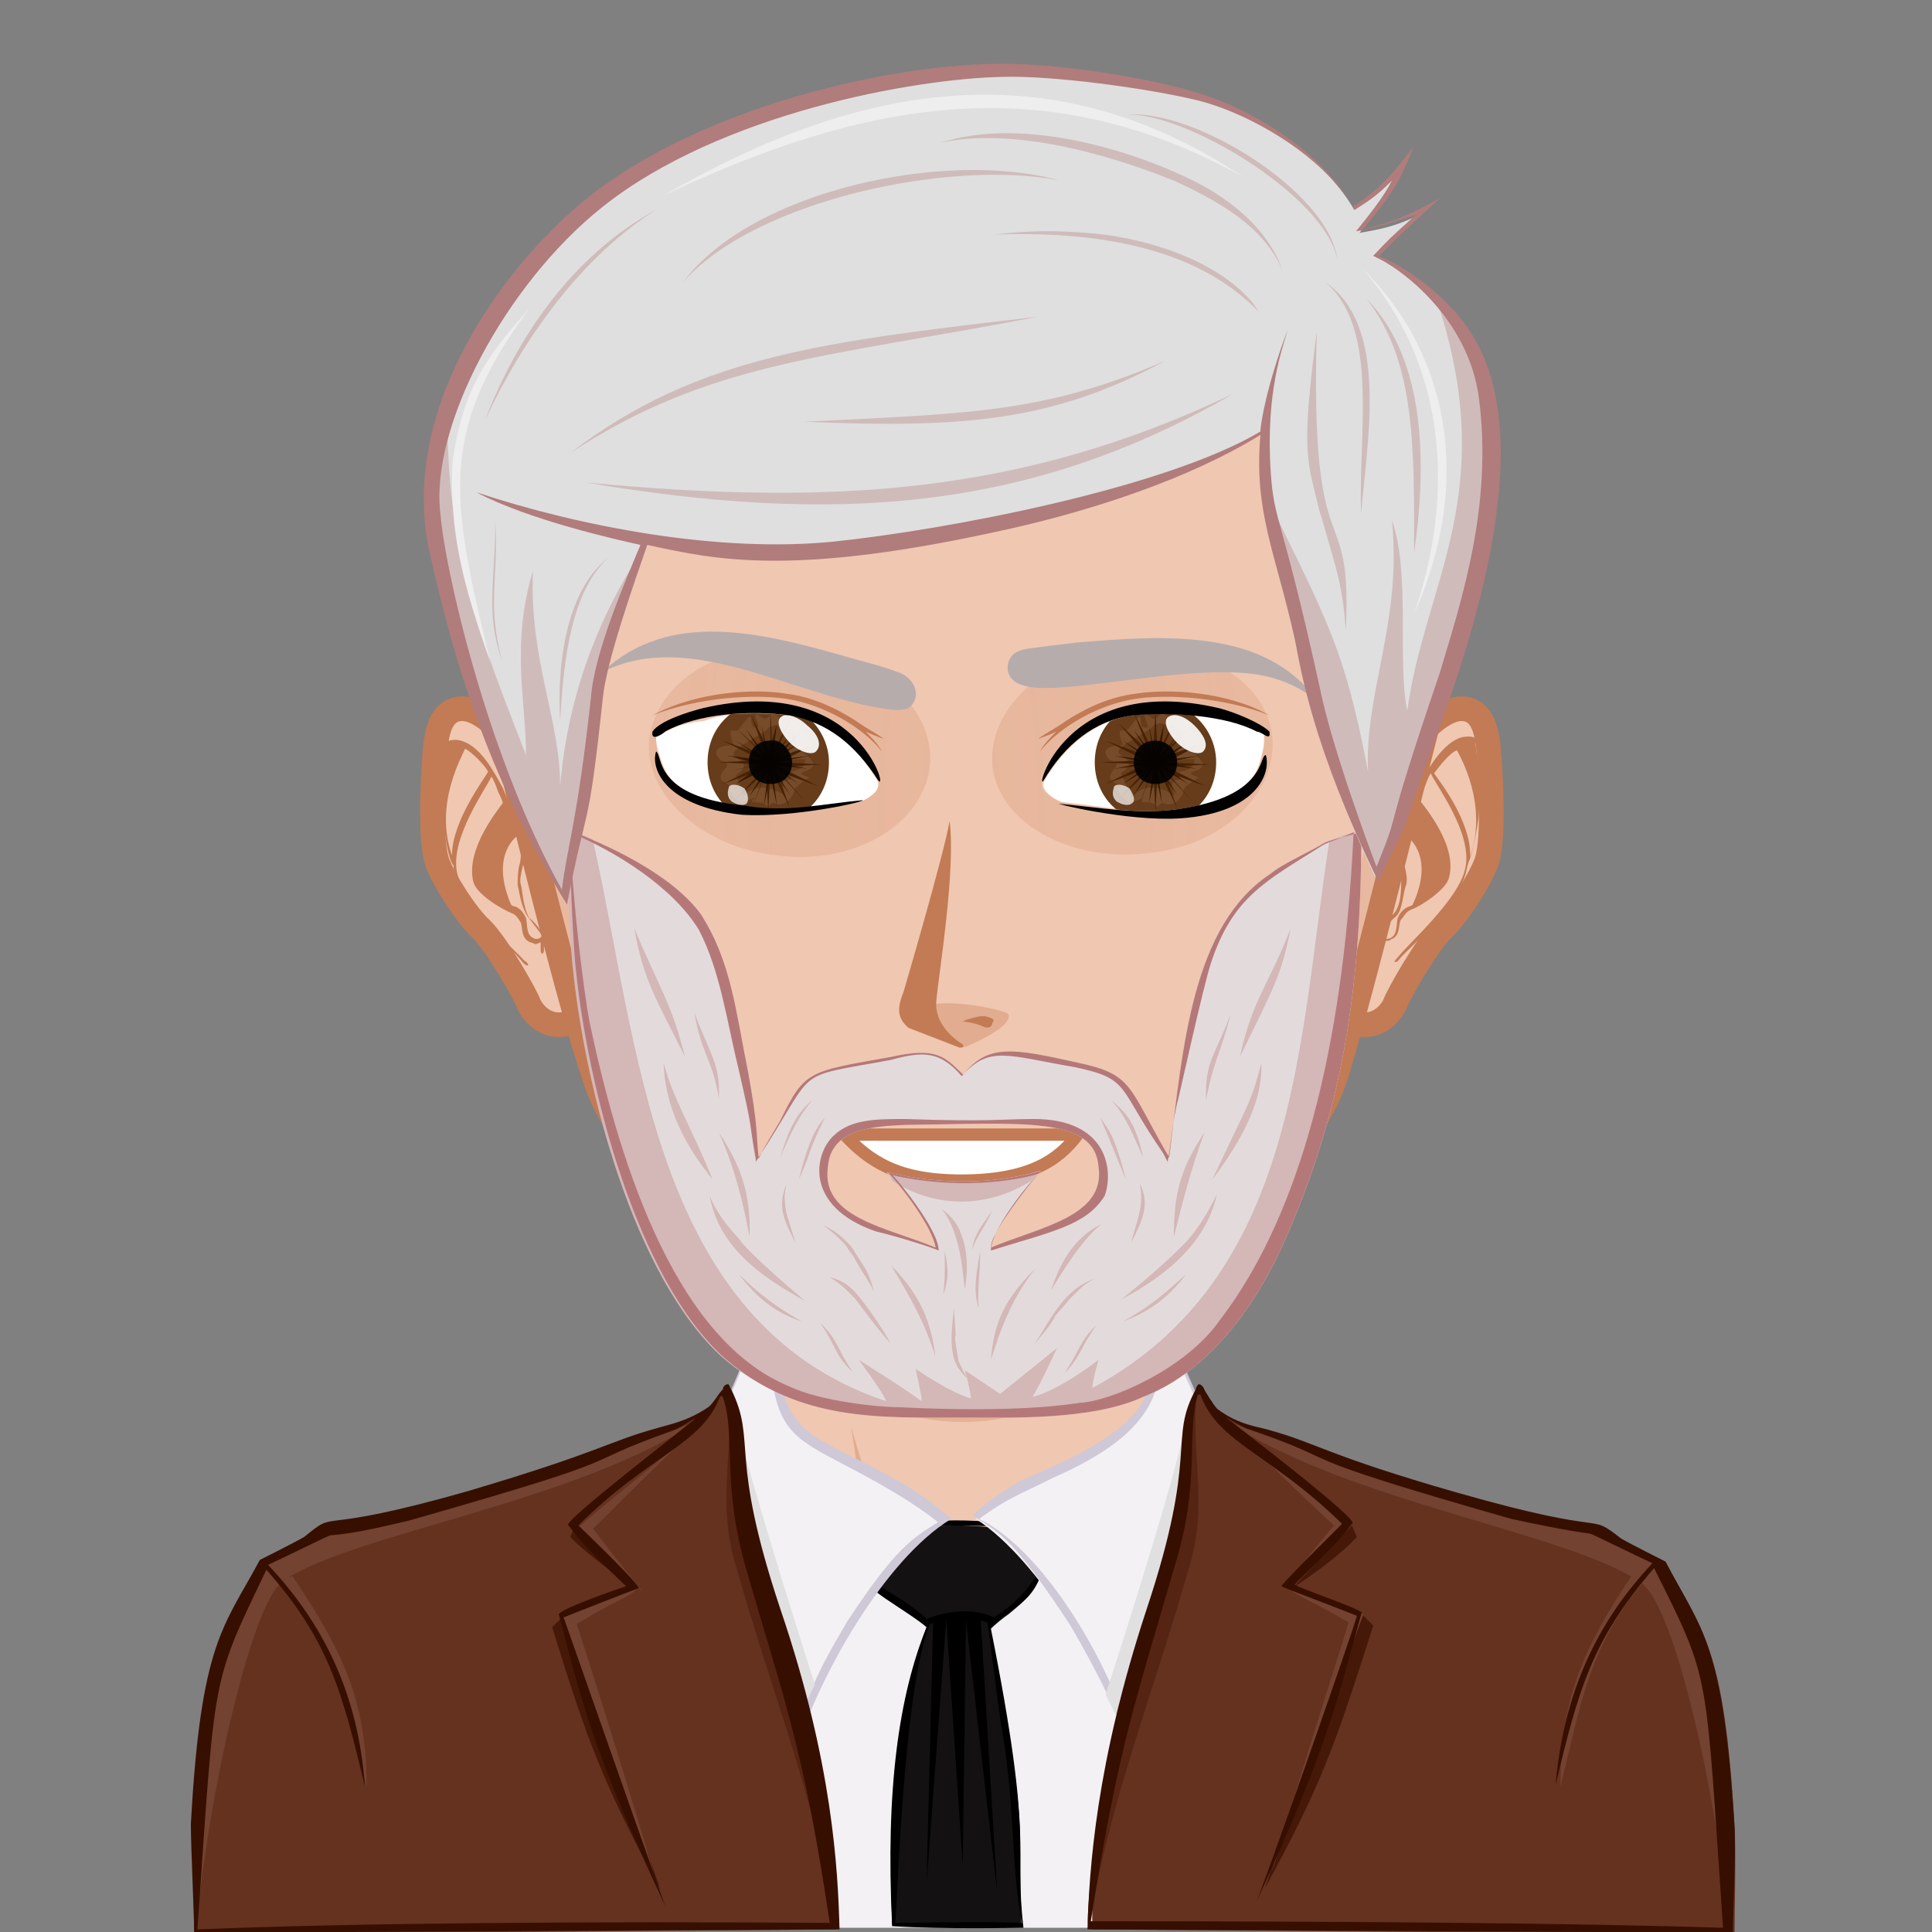 <?xml version="1.0" encoding="utf-8"?>
<!-- Generator: Adobe Illustrator 21.0.0, SVG Export Plug-In . SVG Version: 6.00 Build 0)  -->
<svg version="1.1" id="Layer_1" xmlns="http://www.w3.org/2000/svg" xmlns:xlink="http://www.w3.org/1999/xlink" x="0px" y="0px"
	 viewBox="0 0 300 300" style="enable-background:new 0 0 300 300;" xml:space="preserve">
<rect x="0" y="0" width="300" height="300" fill="#808080" stroke="none"/>
<style type="text/css">
	.st0{fill:#DFDFDF;}
	.st1{fill:#F0C7B1;}
	.st2{fill:#FFE4D6;}
	.st3{fill:#E1AC8F;}
	.st4{fill:none;stroke:#C27B55;stroke-width:1.5;}
	.st5{fill:url(#SvgjsPath4715_1_);}
	.st6{fill:#F3F1F3;}
	.st7{fill:#131111;}
	.st8{fill:#F3F1F4;}
	.st9{fill:#CFC8D7;}
	.st10{fill:#E1E0E1;}
	.st11{fill:#653220;}
	.st12{fill:#562413;}
	.st13{fill:#461808;}
	.st14{fill:#744230;}
	.st15{fill:#370F01;}
	.st16{fill:#F0C7B1;stroke:#C27B55;stroke-width:1.5;}
	.st17{fill:#C27B55;}
	.st18{fill:#E8B9A0;}
	.st19{fill:url(#SvgjsPath4719_1_);}
	.st20{fill:#FFFFFF;}
	.st21{fill:none;stroke:#C27B55;stroke-width:0.75;}
	.st22{fill:url(#SvgjsPath5545_1_);}
	.st23{fill:#663C1A;}
	.st24{fill:#754B2A;}
	.st25{fill:#472204;}
	.st26{fill:#381900;}
	.st27{opacity:0.9;enable-background:new    ;}
	.st28{opacity:0.7;fill:#FFFFFF;enable-background:new    ;}
	.st29{opacity:0.9;fill:#FFFFFF;enable-background:new    ;}
	.st30{fill:url(#SvgjsPath5571_1_);}
	.st31{fill:url(#SvgjsPath5576_1_);}
	.st32{fill:url(#SvgjsPath5553_1_);}
	.st33{fill:url(#SvgjsPath5592_1_);}
	.st34{fill:url(#SvgjsPath5597_1_);}
	.st35{fill:#B6ACAC;}
	.st36{fill:#E3DBDB;}
	.st37{fill:#D4B7B7;}
	.st38{fill:#B57878;}
	.st39{fill:#2A232B;}
	.st40{fill:#D0BBBB;}
	.st41{fill:#EEEEEE;}
	.st42{fill:#B17C7C;}
	.st43{fill:#26120B;}
	.st44{display:none;opacity:0.5;fill:#ECF0F1;enable-background:new    ;}
</style>
<g id="svga-group-wrapper" transform="scale(3 3)">
	
		<g id="svga-group-subwrapper" transform="matrix(0.85 0 0 0.85 14.979 17.162) translate(0 9.999999983634211e-8)">
		<g id="svga-group-hair-back" transform="matrix(1.04 0 0 1 -4 -0.02)">
			<path id="SvgjsPath4422" class="st0" d="M43.5,34.3h-0.4v-0.4h0.4V34.3z"/>
		</g>
		<g id="svga-group-humanbody-single">
			<path id="SvgjsPath2893" class="st1" d="M84.7,79.7c-1-2.1-3.8-5.4-6.8-6.2c-3.8-1.1-12.3-2.5-15.4-3.1c-2.6-0.6-7.6-5.1-9.4-6.7
				c-0.3-0.2-0.6-0.9-0.6-1.2c-0.2-5.1,1.8-18.3,1.8-18.3H41H27.6c0,0,2,13.2,1.9,18.2c0,0.4-0.2,1-0.6,1.2
				c-1.8,1.6-6.9,6.1-9.4,6.7c-3,0.7-11.6,2-15.3,3.1c-3,0.9-5.8,4-6.8,6.2c-1.8,3.7-2.1,10.3-2.1,16.1H41h45.7
				C86.7,89.9,86.4,83.3,84.7,79.7z"/>
			<path id="SvgjsPath2894" class="st2" d="M68.1,72.5c11.2,1.7,15.8,4,17.3,23.2h1.3c0-5.7-0.4-12.4-2.1-16.1
				c-1-2.1-3.8-5.4-6.8-6.2C74,72.3,65.5,71,62.4,70.3c-2.6-0.6-8.4-5.6-9.9-7.5c1.6,2.1,5.8,7.1,9.6,8.5
				C64,71.8,65.4,72.1,68.1,72.5z M19.8,71.2c3.8-1.3,8.1-6.2,9.6-8.5c-1.6,2-7.4,6.9-9.9,7.5C16.3,71,7.8,72.3,4.1,73.4
				c-3,0.9-5.8,4-6.8,6.2c-1.7,3.7-2,10.3-2,16.1h1.4C-1.8,76.6,2.9,74.1,14,72.5C16.5,72.1,18,71.8,19.8,71.2z"/>
			<path id="SvgjsPath2895" class="st3" d="M39,78.7c0,0-2.3-0.8-3.2-1.1c-4.8-1.8-20.3-3-20.3-3s16.4,0.7,20,1.2
				c-0.2-2.2-1.3-9.1-1.3-9.1s2.3,7.7,2.9,9.6C37.3,77.3,39,78.7,39,78.7z M43.9,78.1L43.9,78.1C43.9,78.1,43.9,78.1,43.9,78.1z
				 M39,78.7c0,0,1.3,1.3,2,1.3c0.9,0,2.2-1.3,2.8-1.9c-0.6,0.4-1.9,0.7-2.5,0.7C40.8,78.9,39,78.7,39,78.7z M48.6,75.2
				c-0.7,0.1-2,0.3-2,0.3l1-6.8c-0.3,1.4-2,7.5-3.7,9.3c0.9-0.8,2.8-1.1,3.8-1.2c4.7-0.7,4.7-0.7,18.8-2.2
				C66.5,74.5,53.3,74.5,48.6,75.2z"/>
			<path id="SvgjsPath2896" class="st4" d="M84.7,79.7c-1-2.1-3.8-5.4-6.8-6.2c-3.8-1.1-12.3-2.5-15.4-3.1c-2.6-0.6-7.6-5.1-9.4-6.7
				c-0.3-0.2-0.6-0.9-0.6-1.2c-0.2-5.1,1.8-18.3,1.8-18.3H41H27.6c0,0,2,13.2,1.9,18.2c0,0.4-0.2,1-0.6,1.2
				c-1.8,1.6-6.9,6.1-9.4,6.7c-3,0.7-11.6,2-15.3,3.1c-3,0.9-5.8,4-6.8,6.2c-1.8,3.7-2.1,10.3-2.1,16.1H41h45.7
				C86.7,89.9,86.4,83.3,84.7,79.7z"/>
		</g>
		<g id="svga-group-chinshadow-single">
			
				<linearGradient id="SvgjsPath4715_1_" gradientUnits="userSpaceOnUse" x1="23.159" y1="22.394" x2="23.159" y2="42.533" gradientTransform="matrix(16.581 0 0 -16.581 -343.214 437.81)">
				<stop  offset="0" style="stop-color:#E1AC8F;stop-opacity:0.8"/>
				<stop  offset="0.7" style="stop-color:#C27B55"/>
			</linearGradient>
			<path id="SvgjsPath4715" class="st5" d="M41,66.4c5.2,0,7.6-2.9,11-4.5c0-3.7,0.9-10.9,1.4-15.1c-7.4-0.9-17.8-0.9-25.2,0
				c0.6,4.1,1.6,11.4,1.4,15.1C33.4,63.5,35.8,66.4,41,66.4z"/>
		</g>
		<g id="svga-group-clothes-single">
			<path id="SvgjsPath5713" class="st6" d="M54.2,97.2H27.6V71.4c10.1,2.1,16.8,2,26.7,0L54.2,97.2L54.2,97.2z"/>
			<path id="SvgjsPath5714" class="st7" d="M44.3,97.1c-1.2,0-4.9,0.1-7.6-0.1v-0.1c-0.3-8.6,0.6-14.1,2.1-18v-0.1l0,0
				c-0.4-0.4-1.1-0.9-1.9-1.3c-0.8-0.4-1.4-1-2-1.4c0.3-0.3,0.7-0.7,1.1-1c0.1-0.1,0.6-0.3,2.8-2.2c0.1-0.1,0.1-0.1,0.1-0.1
				c0.3-0.1,1-0.1,1.7-0.1c1,0,2.1,0.1,3,0.2c0.7,0.7,1.6,2.5,1.9,3.2c-0.4,1-1,1.4-1.7,2c-0.3,0.2-0.8,0.6-1.2,1l0,0l0,0
				c1.9,9.3,1.9,11.5,1.9,13.6c0,0.9,0,3,0.1,4.6C44.6,97.1,44.6,97.1,44.3,97.1z"/>
			<path id="SvgjsPath5715" d="M45.7,75.9c-0.3-0.9-1.2-2.7-2-3.3c-1.3-0.2-3.7-0.3-4.8-0.1L36,74.9c-0.4,0.3-0.8,0.7-1.1,1.1
				c0.9,1,3,2.1,3.9,2.9c-1.7,4.2-2.5,9.9-2.1,18.1v0.1c3.1,0.2,7.6,0.1,8,0.1c-0.6-5.1,0.7-4.8-2-18.3C44.2,77.5,45,77.5,45.7,75.9
				z M43.3,84.6L43.3,84.6c0.9,4.8,0.6,8.5,1.3,12.3c-2.1-0.1-5.5,0-7.7,0c0.2-3.3,0.6-14.5,2.1-18.2c0.1,0,0.1,0,0.2-0.1l-0.4,15.9
				L40,78.4l0,0l1,15l0.2-14.9l0,0L43.1,95l-1-16.5c0.1,0,0.3,0.1,0.4,0.1l0,0C42.6,79.1,43,82.4,43.3,84.6z M42.9,78.3
				c-1.2-0.6-2.9-0.4-4.1,0.1C38,77.6,36.9,77,35.3,76c0.2-0.2,0.6-0.4,1-0.8c0,0,1.6-1.2,1.7-1.3c0.4-0.3,0.8-0.8,1.1-1.2
				c1.3,0,3.3,0,4.5,0.1c0.7,0.9,1.3,2.1,1.8,3.1C44.6,77.1,43.7,77.8,42.9,78.3z"/>
			<path id="SvgjsPath5716" class="st8" d="M31,85.8c-5.2-18.3-2.9-13.5-4.3-20.7c0.9-2.2,1.8-4.8,2.3-5.4l0,0
				c1,11,4.1,6.2,10.9,12.7C36.1,75,32.4,81.7,31,85.8z M55.3,65c-0.7-1.7-1.9-4.1-2.3-4.7c0.7,9.5-6.9,7.6-11.2,12
				c4,2.6,7.8,9.5,9.3,13.5C56.9,65.8,53.7,74.6,55.3,65z"/>
			<path id="SvgjsPath5717" class="st9" d="M52.8,60c0,2.3-0.2,4.2-0.6,4.7c-1.1,2.7-6,4.5-7.5,5.2c-1.1,0.6-2.2,1.3-3.1,2.2
				c1.8,1.1,2.6,1.6,5.9,6.6c1.9,3.2,3,5.7,3.5,7.1c6-20.2,2.8-11.3,4.3-20.9C54.6,63.1,53.3,60.5,52.8,60z M54.5,69.1
				c-0.9,8.3-1.6,6.6-3.6,15.6c-1.2-3.9-5-10.5-8.9-12.4c1.8-1.3,2.3-1.4,4.5-2.5c6.6-2.9,6.8-5.7,6.5-9.3c0.6,0.7,1.4,2.8,2.1,4.3
				C54.7,66.4,54.5,68.4,54.5,69.1z M31.5,66.9c-2-1.7-1.4-3.7-2.3-7.5c-0.4,0.4-1.4,3-2.5,5.5c0.2,1.2,0.3,3.3,0.3,4
				c0.2,5.6,0.8,5.8,4,17.1c1.3-4.1,5.2-11.2,9.3-13.7C37.1,69.4,33.1,68.3,31.5,66.9z M34,78.5c-1,1.7-2.1,3.5-2.9,6.1
				c-2-9.3-2.8-7.8-3.6-15.6c-0.1-1.3-0.3-2.8-0.7-4.1c0.8-1.7,1.8-4.7,2.1-5c0.7,3.2,0,6.1,2.6,7.8c1.2,0.9,5.1,2.5,8,4.8
				C37.9,73.5,36.9,74.1,34,78.5z"/>
			<path id="SvgjsPath5718" class="st10" d="M50.3,84.2L49.7,83c0,0,4.2-12.9,4.9-16.6C55,70.3,50.3,84.2,50.3,84.2z M31.3,83.8
				l0.7-1.4c0,0-3.9-12.2-4.7-15.8C26.9,70.3,31.3,83.8,31.3,83.8z"/>
			<path id="SvgjsPath5719" class="st11" d="M52.4,77.8c3.2-9.6,1.2-10.4,2.9-13.5c0.1-0.1,0.7,0.4,0.7,0.8
				c0.6,2.6,24.4,7.9,25.2,8.5c0.7,0.4,2.6,1.4,2.6,1.4c2.2,4.1,3.6,4.9,4.2,16.1c0.1,1.4,0,5.4,0,6.5l-39.1-0.3
				C48.8,93.6,49.3,87.1,52.4,77.8z M29.6,77.8c-3.2-9.6-1.2-10.4-2.9-13.5c-0.1-0.1-0.7,0.4-0.7,0.8C25.5,67.6,1.6,73,0.8,73.5
				C0.2,74-1.7,75-1.7,75c-2.2,4.1-3.6,4.9-4.1,16.1c-0.1,1.4,0,5.4,0,6.5l39.1-0.3C33.2,93.6,32.7,87.1,29.6,77.8z"/>
			<path id="SvgjsPath5720" class="st12" d="M54.8,75.2c-2.1,7.5-4.9,14.3-6.1,22c-0.4,0,0.7-10.4,3.7-19.4
				c3.2-9.6,1.2-10.4,2.9-13.5c0-0.1-0.3,0.9-0.1,1.1C55,68.9,55.9,71.6,54.8,75.2z M27.2,75.2c2.1,7.5,4.9,14.3,6.1,22
				c0.4,0-0.7-10.4-3.7-19.4c-3.2-9.6-1.2-10.4-2.9-13.5c0-0.1,0.3,0.9,0.1,1.1C26.9,68.9,26.1,71.6,27.2,75.2z"/>
			<path id="SvgjsPath5721" class="st13" d="M65,73.4c0,0-1,1.2-3.9,3.1c2.5-2.7,3.6-3.8,3.6-3.8L65,73.4z M66,78.8l-0.7-0.7
				c-2.1,6.4-3.5,9.4-5.9,16.7C62.9,88.4,63.7,86,66,78.8z M17.4,72.7c0,0,1.1,1.1,3.6,3.8c-2.9-2-3.9-3.1-3.9-3.1L17.4,72.7z
				 M22.6,94.9c-2.5-7.4-3.8-10.5-5.9-16.7L16,78.9C18.2,86,19.1,88.4,22.6,94.9z"/>
			<path id="SvgjsPath5722" class="st14" d="M77.4,88.6c0-5.4,1.4-8.4,4.3-12.8c0.2,0.2,0.4,0.2,0.7,0.4
				C79.1,80.1,78.6,83.8,77.4,88.6z M59.8,93.8c2.8-7.7,3.7-10.6,5.6-15.7c-0.6-0.1-4-1.3-4.5-1.6c0.2,0.4,1.4,0.8,3.6,2.1
				C64.5,78.7,62.2,85.8,59.8,93.8z M63.6,72.7c0,0-1.6,1.9-3,3.8c1.6-1.2,2.7-2.6,4-3.8c-1.8-1.6-4.8-3.9-6.7-5.6
				C59.4,68.8,63.6,72.7,63.6,72.7z M87.7,97.5L87.7,97.5c0.1-1.1,0.2-5,0.1-6.5c-0.7-11.2-1.9-11.8-4.2-16.1c0,0-1.9-1-2.6-1.4
				c-0.6-0.4-17.7-4.6-24-7.2c7.4,5,21.2,6.9,25.3,9.9C84.4,77.5,87.1,90,87.7,97.5z M-0.4,76.1c0.2-0.2,0.3-0.2,0.6-0.3
				c3,4.5,4.5,7.5,4.5,12.8C3.4,83.8,2.6,79.9-0.4,76.1z M17.5,78.7c2.1-1.3,3.3-1.7,3.6-2.1c-0.6,0.1-4,1.3-4.5,1.6
				c1.9,5.1,2.8,8.1,5.6,15.7C19.8,85.8,17.5,78.7,17.5,78.7z M24.2,67.3c-1.9,1.7-4.9,4-6.7,5.6c1.3,1.1,2.5,2.6,4,3.8
				c-1.6-1.9-3-3.8-3-3.8S22.6,68.8,24.2,67.3z M-0.4,76.1c4.1-2.9,18-4.8,25.3-9.8C18.7,69,1.5,73.1,0.8,73.5C0.2,74-1.7,75-1.7,75
				c-2.2,4.1-3.6,4.9-4.1,16.1c-0.1,1.4,0,5.4,0,6.5h0.1C-5.1,90-2.4,77.5-0.4,76.1z"/>
			<path id="SvgjsPath5723" class="st15" d="M55.7,64.4c0-0.1-0.2-0.3-0.3-0.3s-0.2,0.2-0.2,0.3c-1.7,3.1,0.2,3.8-3,13.4
				c-3.1,9.4-3.5,15.9-3.6,19.5l39.3,0.2c0-1.1,0.2-5,0.1-6.5c-0.7-11.2-2-11.9-4.2-16.1c0,0-2-1-2.7-1.4c-2.2-1.7-0.2,0-10-2.8
				c-8-2.3-8.5-3-11.4-3.8c-0.6-0.2-1.9-0.3-3.2-1.3C56.3,65.4,55.8,64.6,55.7,64.4z M48.8,96.8c1.7-10.8,2.8-13.6,5.1-21.6
				c1.6-5.1,0.7-7.9,1.4-10.4c0-0.1,0.2-0.1,0.2,0c1.1,2.9,4.2,3.5,8.6,7.8c-2.7,2.7-3.3,3.3-3.7,3.8c0.4,0.2,2.6,1,4.6,1.8
				c0,0.3-6,17.4-6.2,17.6c4.6-9.9,5.1-12.9,6.5-17.8c-0.3-0.3-3.6-1.4-4.1-1.7c2-2,2.6-2.5,3.5-3.7c0.8,0-7.2-6.1-7.7-6.5
				c0.2,0.1,1.2,0.7,1.3,0.7c6.7,2.3,1.4,1.3,16.1,5.5c1.4,0.3,3.3,0.7,4.8,0.9c0.1,0,2.5,1.2,3.8,1.8c-3.3,3.5-5.4,7.8-5.9,13.5
				c1.4-5.8,2.2-8.8,6-13.2c3.5,7,3.1,6,4.2,21.9C78.1,96.9,63.6,96.8,48.8,96.8z M25.5,65.5c-1.3,0.9-2.6,1.1-3.2,1.3
				c-2.9,0.8-3.3,1.4-11.4,3.8c-9.8,2.8-7.8,1-10,2.8c-0.7,0.4-2.7,1.4-2.7,1.4c-2.2,4.1-3.6,5-4.2,16.1c0,1.4,0.2,5.5,0.2,6.6
				l39.3-0.2c-0.1-3.6-0.4-10.1-3.6-19.5c-3.2-9.6-1.4-10.1-3-13.4c-0.1-0.1-0.1-0.3-0.2-0.3s-0.3,0.1-0.3,0.3
				C26.2,64.6,25.7,65.4,25.5,65.5z M-5.6,97.3c1.1-15.8,0.8-14.8,4.2-21.9c3.8,4.3,4.6,7.4,6,13.2c-0.4-5.7-2.6-10-5.9-13.5
				c1.3-0.6,3.7-1.8,3.8-1.8C4,73.2,6,72.7,7.3,72.4c14.7-4.2,9.4-3.1,16.1-5.5c0.1,0,1.1-0.6,1.3-0.7c-0.4,0.4-8.4,6.5-7.7,6.5
				c0.9,1.2,1.4,1.7,3.5,3.7c-0.6,0.2-3.8,1.3-4.1,1.7c1.3,4.9,1.9,8,6.5,17.8c-0.1-0.2-6.1-17.3-6.2-17.6c2-0.8,4.1-1.6,4.6-1.8
				c-0.3-0.4-1-1.2-3.7-3.8c4.3-4.3,7.5-4.9,8.6-7.8c0-0.1,0.2-0.1,0.2,0c0.8,2.3-0.1,5.2,1.4,10.4c2.3,8,3.5,10.8,5.1,21.6
				C18.4,96.8,3.9,96.9-5.6,97.3z"/>
		</g>
		<g id="svga-group-head">
			<g id="svga-group-ears-left" transform="translate(-3 0)">
				<path id="SvgjsPath4701" class="st16" d="M17.8,26.8c-0.7-1.1-2.9-4.2-4.6-3.8c-1.3,0.3-1.3,2.2-1.4,3.5
					c-0.1,1.7-0.2,4.6,0.2,5.8c0.4,1.1,1.8,3.3,2.7,4.1c1,1,2.8,4.2,2.9,4.6c0.3,0.6,1,1.3,2,1.2c1.4-0.1,2.6-1.4,2.7-2
					C22.8,36.7,19.6,29.8,17.8,26.8z"/>
				<path id="SvgjsPath4702" class="st17" d="M17.1,33.7c-0.1-0.2,0-0.7,0.1-1.1c0.1-0.3,0.1-0.8,0.1-1c-0.1-1-0.9-2.8-1.3-3.8
					c-0.6-1.1-1.4-2.6-2.6-2.9c-0.4-0.1-0.8,0-1,0.2c-0.1,0.1-0.1,0.3-0.1,0.3s0.1-0.1,0.3-0.2c0.1-0.1-0.2,0,0,0
					c-0.1,0.4-0.4,2.9-0.2,4.7c0.1,1.3,0.4,2.5,0.6,2.6c0,0.1,0,0.3,0.1,0.4c0.4,2,3.5,4.7,4.1,5.5c0.1,0.1,0.2,0.2,0.3,0.2
					c0.1,0,0-0.2-0.2-0.3c-0.7-0.8-3.7-3.3-4.1-5.4s1.8-5.1,2.1-5.8c0.2,0.3,0.3,0.6,0.4,0.9c0.1,0.2,0.2,0.4,0.3,0.7
					c-0.2,0.3-2.3,2.8-1.8,4.8c0.2,0.8,1.8,1.7,2.3,1.9c0.3,0.1,0.4,0.3,0.6,0.6c0.1,0.3,0,1,0.6,1.2c0.1,0,0.2,0.1,0.3,0.1
					c0.1,0,0.2-0.1,0.3-0.1c0,0.1,0,0.3,0,0.4c0,0.2,0,0.2,0.1,0.3c0,0,0.1-0.1,0.1-0.2c0-0.2,0-0.6,0-0.7c-0.1-0.4-0.4-0.9-0.9-1.3
					C17.2,35,17.2,34,17.1,33.7z M12.9,31.9c-1.1-3.1,0.6-6,0.8-6.5c0.4,0.2,1.2,1,1.4,1.4C14.9,27.2,12.9,29.8,12.9,31.9z
					 M17.8,36.9c-0.4-0.2-0.3-0.9-0.4-1.2c-0.1-0.2-0.3-0.6-0.7-0.7c-0.1,0-0.2-0.1-0.2-0.1c-1.2-2.8,0.1-4,0.4-4.2
					c0.1,0.3,0.2,0.7,0.2,0.9c0,0.2,0,0.6-0.1,0.9c-0.1,0.4-0.1,0.9-0.1,1.2c0.1,0.4,0.2,1.3,0.6,1.9c0.3,0.4,0.7,0.9,0.9,1.2
					C18.3,36.9,18.1,37.1,17.8,36.9z"/>
			</g>
			<g id="svga-group-ears-right" transform="translate(3 0)">
				<path id="SvgjsPath4703" class="st16" d="M64.1,26.8c0.7-1.1,2.9-4.2,4.6-3.8c1.3,0.3,1.3,2.2,1.4,3.5c0.1,1.7,0.2,4.6-0.2,5.8
					c-0.4,1.1-1.8,3.3-2.7,4.1c-1,1-2.8,4.2-2.9,4.6c-0.3,0.6-1,1.3-2,1.2c-1.4-0.1-2.6-1.4-2.7-2C59,36.7,62.3,29.8,64.1,26.8z"/>
				<path id="SvgjsPath4704" class="st17" d="M64.2,35.5c-0.4,0.4-0.8,0.9-0.9,1.3c0,0.1,0,0.4,0,0.7c0,0.2,0,0.2,0.1,0.2
					c0,0,0.1-0.1,0.1-0.3c0-0.1,0-0.3,0-0.4c0.1,0.1,0.2,0.1,0.3,0.1s0.2,0,0.3-0.1c0.6-0.2,0.4-1,0.6-1.2s0.2-0.4,0.6-0.6
					c0.6-0.2,2.1-1.2,2.3-1.9c0.6-2-1.6-4.5-1.8-4.8c0.1-0.2,0.2-0.4,0.3-0.7c0.1-0.2,0.2-0.6,0.4-0.9c0.3,0.7,2.6,3.7,2.1,5.8
					c-0.4,1.9-3.5,4.6-4.1,5.4c-0.1,0.1-0.2,0.2-0.2,0.3c0,0,0.2,0,0.3-0.2c0.7-0.8,3.7-3.3,4.1-5.5c0-0.1,0.1-0.3,0.1-0.4
					c0.1-0.1,0.4-1.2,0.6-2.6c0.2-1.8-0.1-4.1-0.2-4.7c0.2,0-0.1-0.1,0,0s0.2,0.2,0.3,0.2c0,0,0-0.2-0.1-0.3c-0.2-0.2-0.4-0.3-1-0.2
					c-1.1,0.3-2,1.8-2.6,2.9c-0.4,1-1.2,2.8-1.3,3.8c0,0.2,0,0.7,0.1,1c0.1,0.4,0.1,0.9,0.1,1.1C64.7,34,64.7,35,64.2,35.5z
					 M66.7,26.9c0.3-0.4,1-1.3,1.4-1.4c0.2,0.4,1.9,3.3,0.8,6.5C69,29.8,66.9,27.2,66.7,26.9z M63.5,36.8c0.1-0.3,0.4-0.8,0.9-1.2
					c0.4-0.4,0.4-1.4,0.6-1.9c0.1-0.3,0-0.8-0.1-1.2c0-0.2-0.1-0.7-0.1-0.9c0-0.2,0.1-0.6,0.2-0.9c0.3,0.2,1.7,1.4,0.4,4.2
					C65.3,35,65.2,35,65.2,35c-0.3,0.1-0.6,0.4-0.7,0.7c-0.1,0.2,0,1-0.4,1.2C63.8,37.1,63.5,36.9,63.5,36.8z"/>
			</g>
			
				<g id="svga-group-faceshape-wrap" transform="matrix(1.04 0 0 1 -4 -0.016)">
				<g id="svga-group-faceshape-single">
					<path id="SvgjsPath4712" class="st1" d="M43.3-11.4c-15.4,0-27.9,12.7-27.9,28.2c0,2.5,0.3,4.9,0.9,7.1l0,0
						c0,0,3.7,16.4,5.5,21.7c1.2,4,6.6,10,10.3,11.6c3.6,1.4,6,4.5,11.3,4.5s7.7-3,11.3-4.5c3.7-1.6,9-7.6,10.3-11.6
						c1.7-5.4,5.4-21.7,5.5-21.7l0,0c0.6-2.2,0.9-4.7,0.9-7.1C71.2,1.3,58.7-11.4,43.3-11.4z"/>
					<path id="SvgjsPath4713" class="st18" d="M61.9-4.1c4.8,5.1,7.7,12.2,7.7,20c0,2.5-0.3,4.9-0.9,7.1l0,0c0,0-3.6,16.4-5.1,21.7
						c-1.2,4-6.1,10-9.7,11.6c-3.3,1.4-5.7,4.5-10.7,4.5s-7.2-3-10.7-4.5c-3.5-1.6-8.5-7.6-9.7-11.6C21.2,39.4,17.6,23,17.6,23l0,0
						c-0.6-2.2-0.9-4.7-0.9-7.1c0-7.8,2.9-14.8,7.7-20c-5.7,5.1-9.3,12.6-9.3,21c0,2.5,0.3,4.9,0.9,7.1l0,0c0,0,3.7,16.4,5.5,21.7
						c1.2,4,6.6,10,10.3,11.6c3.6,1.4,6,4.5,11.3,4.5s7.7-3,11.3-4.5c3.7-1.6,9-7.6,10.3-11.6C66.3,40.4,70,24,70.1,24l0,0
						c0.6-2.2,0.9-4.7,0.9-7.1C71.2,8.5,67.6,1,61.9-4.1z"/>
					<path id="SvgjsPath4714" class="st4" d="M43.3-11.4c-15.4,0-27.9,12.7-27.9,28.2c0,2.5,0.3,4.9,0.9,7.1l0,0
						c0,0,3.7,16.4,5.5,21.7c1.2,4,6.6,10,10.3,11.6c3.6,1.4,6,4.5,11.3,4.5s7.7-3,11.3-4.5c3.7-1.6,9-7.6,10.3-11.6
						c1.7-5.4,5.4-21.7,5.5-21.7l0,0c0.6-2.2,0.9-4.7,0.9-7.1C71.2,1.3,58.7-11.4,43.3-11.4z"/>
				</g>
			</g>
			<g id="svga-group-mouth-single">
				
					<linearGradient id="SvgjsPath4719_1_" gradientUnits="userSpaceOnUse" x1="23.165" y1="23.139" x2="23.165" y2="24.512" gradientTransform="matrix(16.581 0 0 -16.581 -343.214 437.81)">
					<stop  offset="0.1" style="stop-color:#E8B9A0"/>
					<stop  offset="1" style="stop-color:#E1AC8F"/>
				</linearGradient>
				<path id="SvgjsPath4719" class="st19" d="M41,54.2c-1.4,0-2.2-1.2-2.2-1.2s2.2,0.3,4.2,0C43,52.9,42.3,54.2,41,54.2z"/>
				<path id="SvgjsPath4723" class="st20" d="M40.9,51.7c-3.9,0-5.6-1.2-7.1-2.8H48C46.8,50.5,45,51.7,40.9,51.7z"/>
				<path id="SvgjsPath4724" class="st21" d="M40.9,51.7c-3.9,0-5.6-1.2-7.1-2.8H48C46.8,50.5,45,51.7,40.9,51.7z"/>
			</g>
			
				<g id="svga-group-eyes-left" transform="matrix(1.1 0 0 1.1 -7.371 -8.31) translate(5.838672220806777e-17 -1)">
				<g id="svga-group-eyesback-left">
					
						<radialGradient id="SvgjsPath5545_1_" cx="41.577" cy="29.705" r="6.065" gradientTransform="matrix(-24.268 0.934 -1.401 -20.32 1083.549 597.278)" gradientUnits="userSpaceOnUse">
						<stop  offset="0" style="stop-color:#FFFFFF"/>
						<stop  offset="0.544" style="stop-color:#FDFEFE"/>
						<stop  offset="0.74" style="stop-color:#F6F8F9"/>
						<stop  offset="0.879" style="stop-color:#EAEFF2"/>
						<stop  offset="0.992" style="stop-color:#D9E3E8"/>
						<stop  offset="1" style="stop-color:#D8E2E7"/>
					</radialGradient>
					<path id="SvgjsPath5545" class="st22" d="M34.4,29.8c2.1,0.3,3.7,1.6,4.9,3.7l0,0l0,0c0.1,0.4-0.3,0.8-1,1.1
						c-2.2,0.2-4.2,0.7-6.5,0.4c-4.5-0.6-4.5-2.6-4.7-3C27,31.5,27,31.4,27,31c1.1-0.7,1.9-0.8,2.7-0.9
						C30.6,29.7,32.8,29.6,34.4,29.8z"/>
				</g>
				<g id="svga-group-eyesiriswrapper-left" transform="translate(0.25 0)">
					<g id="svga-group-eyesiriscontrol-left">
						
							<g id="svga-group-eyesiris-left" transform="matrix(1.2 0 0 1.2 -14.8 -16.8)">
							<path id="SvgjsPath5603" class="st23" d="M42.6,41c0,1.6-1.2,2.8-2.8,2.8S37,42.6,37,41c0-1.6,1.2-2.8,2.8-2.8
								C41.3,38.2,42.6,39.5,42.6,41z"/>
							<path id="SvgjsPath5604" class="st24" d="M38.2,42.2C38.6,42.2,38.2,42.1,38.2,42.2c-0.2-0.2-0.6-0.3-0.6-0.5
								c0-0.4,0.7-0.6,0-0.8c-0.7-0.7,0.6-0.7,0.6-0.7c-0.4-1.1,0.1-0.4,0.3-0.8c0.9-1.2,0.2,0.1,0.8,0c0.2,0-0.3-0.7,0-0.6
								c0.2,0.1,0.3,0.2,0.3,0.2c0.2,0,0.4-0.3,0.4-0.3c0.3,0.1,0.6,0.6,0.4,0.4c0.2,0,0.4-0.1,0.6-0.1c0,0,0-0.1,0.1,0
								c0.4,1.2,1.4,1.1,0.2,1.4c0,0-0.1,0,0.2,0.2c1.2,1-1,0.7,0.2,1.1c0,0-0.7,0.4-0.7,0.6c0,0.2-0.4,0.8-0.9,0.6
								c-0.2-0.1-0.2,0.2-0.4,0.1c-0.2-0.3-0.8,0-0.6-0.3c0.3-0.2-0.3,0.1-0.4,0.1c-0.3,0,0.4-1.2,1.8-0.3c0.3,0.2-0.4-0.7,0.3-0.7
								c0.1,0,0-0.2,0-0.3c-0.3-0.1,0.7,0,0.7-0.6c0.1,0,0.2-0.1-0.8,0c0,0,0-0.3,0-0.4c0-0.2,0.6-0.1,0.4-0.3L41,39.5
								c-1.2-0.2-0.6-0.3-1.2-0.1c0,0.2-1.6,0.9-1.6,1.2c0,0.3,1,0.4,0.1,1C39.5,44.3,37.3,41.7,38.2,42.2z"/>
							<path id="SvgjsPath5605" class="st25" d="M39.9,38.6l0.1,2l0.9-1.8l-0.8,1.9l1.4-1.3l-1.3,1.4l1.9-0.7L40.3,41l2,0.1l-2,0.1
								l1.8,0.9l-1.9-0.7l1.3,1.4l-1.4-1.6l0.7,1.9l-0.9-1.8l-0.1,2l-0.1-2l-0.7,2l0.7-1.9l-1.4,1.3l1.3-1.4L37.7,42l1.8-0.9l-2-0.1
								l2-0.1L37.7,40l1.9,0.7l-1.3-1.3l1.4,1.3L39,38.8l0.9,1.8V38.6z"/>
							<path id="SvgjsPath5606" class="st26" d="M40.2,39.2L40,40.8l0.9-1.2l-0.8,1.2l1.3-0.8l-1.3,0.9l1.6-0.2L40.2,41l1.4,0.3
								L40,41.1l1.2,0.9L40,41.2l0.8,1.3L40,41.4l0.2,1.6l-0.3-1.4L39.6,43l0.2-1.6l-0.9,1.2l0.8-1.3L38.3,42l1.2-0.9L38,41.4
								l1.4-0.3L38,40.7l1.6,0.2L38.3,40l1.3,0.8l-0.8-1.3l0.9,1.2l-0.2-1.4l0.3,1.4L40.2,39.2z"/>
							<path id="SvgjsPath5607" class="st27" d="M40.9,41c0,0.6-0.4,1-1,1s-1-0.4-1-1c0-0.6,0.4-1,1-1C40.4,39.9,40.9,40.5,40.9,41z
								"/>
							<path id="SvgjsPath5608" class="st28" d="M38.8,42.9c-0.1,0.1-0.4,0.1-0.7-0.1c-0.2-0.2-0.2-0.4-0.1-0.7
								c0.1-0.1,0.4-0.1,0.7,0.1C38.9,42.5,38.9,42.8,38.8,42.9z"/>
							<path id="SvgjsPath5609" class="st29" d="M42,40.5c-0.2,0.2-0.8,0-1.2-0.4s-0.7-1-0.4-1.2c0.2-0.2,0.8,0,1.2,0.4
								C42.1,39.7,42.3,40.2,42,40.5z"/>
						</g>
					</g>
				</g>
				<g id="svga-group-eyesfront-left">
					<path id="SvgjsPath5570" class="st1" d="M24.5,32.2c1.4,5.1,3.5,10.7,8.1,10.8s10.1-3.3,10.1-10.1c0.1-7.7-4.8-10.7-9.5-10.8
						C28.7,21.8,22.4,24.5,24.5,32.2z M27.2,32C27,31.4,27,31.3,27,30.8c0.9-0.6,1.9-0.7,2.7-0.9c1-0.2,3.1-0.3,4.7-0.1
						c2.1,0.3,3.7,1.6,4.9,3.7l0,0l0,0c0.1,0.4-0.3,0.8-1,1.1c-2.2,0.2-4.2,0.7-6.5,0.4C27.5,34.4,27.4,32.5,27.2,32z"/>
					
						<radialGradient id="SvgjsPath5571_1_" cx="33.381" cy="19.76" r="7.8" fx="39.532" fy="19.265" gradientTransform="matrix(21.814 3.017 -2.948 16.23 -635.517 -389.818)" gradientUnits="userSpaceOnUse">
						<stop  offset="0" style="stop-color:#E1AC8F"/>
						<stop  offset="0.7" style="stop-color:#E1AC8F;stop-opacity:0.3"/>
						<stop  offset="1" style="stop-color:#F0C7B1;stop-opacity:0"/>
					</radialGradient>
					<path id="SvgjsPath5571" class="st30" d="M33.3,37.5c4.2,0.7,8.1-1.3,8.8-4.5c0.6-3.1-2.3-6.2-6.6-6.8
						c-4.2-0.7-8.1,1.3-8.8,4.5C26,33.7,29.1,36.9,33.3,37.5z M27,30.8c1-0.6,1.9-0.7,2.7-0.9c1-0.2,3.1-0.3,4.7-0.1
						c2.1,0.3,3.7,1.6,4.9,3.7l0,0l0,0c0.1,0.4-0.3,0.8-1,1.1c-2.2,0.2-4.2,0.7-6.5,0.4c-4.5-0.6-4.5-2.6-4.7-3
						C27,31.5,27,31.3,27,30.8z"/>
					
						<radialGradient id="SvgjsPath5576_1_" cx="31.594" cy="32.998" r="12.009" gradientTransform="matrix(15.852 -1.324 -1.772 -13.557 -410.11 526.329)" gradientUnits="userSpaceOnUse">
						<stop  offset="0.95" style="stop-color:#000000;stop-opacity:0"/>
						<stop  offset="1" style="stop-color:#000000;stop-opacity:0.2"/>
					</radialGradient>
					<path id="SvgjsPath5576" class="st31" d="M27.2,32C27,31.4,27,31.3,27,30.8c1-0.6,1.9-0.7,2.7-0.9c1-0.2,3.1-0.3,4.7-0.1
						c2.1,0.3,3.7,1.6,4.9,3.7l0,0l0,0c0.1,0.4-0.3,0.8-1,1.1c-2.2,0.2-4.2,0.7-6.5,0.4C27.5,34.4,27.4,32.5,27.2,32z"/>
					<path id="SvgjsPath5580" class="st17" d="M34.2,28.6c1.6,0.2,3,0.9,4.3,1.8c0.3,0.2,0.7,0.4,1.1,0.7c-0.3-0.1-0.8-0.3-1-0.4
						c0.3,0.3,0.7,0.7,0.9,1.1c-1.1-1.4-3.3-2.6-5.2-2.9c-1.8-0.3-5-0.1-7.5,0.9C29.2,28.5,32.4,28.3,34.2,28.6z"/>
					<path id="SvgjsPath5581" d="M39.3,33.4c-1.3-2-2.8-3.2-4.9-3.6c-2.2-0.3-5.1-0.1-6.9,0.9c-0.1,0.1-0.8,0.6-0.7,0
						c0.4-0.6,2-1.1,2.8-1.3C38.2,27.4,39.9,34.2,39.3,33.4z M27,31.8c-0.3,0.9,0.4,3,4.7,3.5c3,0.2,7.2-0.8,6.7-0.8
						c-2.2,0.2-4.2,0.7-6.5,0.3C26.8,34.3,27.4,32,27,31.8z"/>
				</g>
			</g>
			
				<g id="svga-group-eyes-right" transform="matrix(1.1 0 0 1.1 -12.591 -8.31) translate(-5.838672220806777e-17 -1)">
				<g id="svga-group-eyesback-right">
					
						<radialGradient id="SvgjsPath5553_1_" cx="40.361" cy="29.326" r="6.064" gradientTransform="matrix(24.268 0.934 1.401 -20.32 -960.994 590.703)" gradientUnits="userSpaceOnUse">
						<stop  offset="0" style="stop-color:#FFFFFF"/>
						<stop  offset="0.544" style="stop-color:#FDFEFE"/>
						<stop  offset="0.74" style="stop-color:#F6F8F9"/>
						<stop  offset="0.879" style="stop-color:#EAEFF2"/>
						<stop  offset="0.992" style="stop-color:#D9E3E8"/>
						<stop  offset="1" style="stop-color:#D8E2E7"/>
					</radialGradient>
					<path id="SvgjsPath5553" class="st32" d="M58.1,29.8c-2.1,0.3-3.7,1.6-4.9,3.7l0,0l0,0c-0.1,0.4,0.3,0.8,1,1.1
						c2.2,0.2,4.2,0.7,6.5,0.4c4.5-0.6,4.5-2.6,4.7-3c0.1-0.6,0.1-0.7,0.1-1.1c-1.1-0.7-1.9-0.8-2.7-0.9
						C61.9,29.7,59.7,29.6,58.1,29.8z"/>
				</g>
				<g id="svga-group-eyesiriswrapper-right" transform="translate(-0.25 0)">
					<g id="svga-group-eyesiriscontrol-right">
						
							<g id="svga-group-eyesiris-right" transform="matrix(1.2 0 0 1.2 -25.2 -16.8)">
							<path id="SvgjsPath5610" class="st23" d="M73.5,41c0,1.6-1.2,2.8-2.8,2.8s-2.8-1.2-2.8-2.8c0-1.6,1.2-2.8,2.8-2.8
								S73.5,39.5,73.5,41z"/>
							<path id="SvgjsPath5611" class="st24" d="M69.2,42.2C69.6,42.2,69.2,42.1,69.2,42.2c-0.2-0.2-0.6-0.3-0.6-0.5
								c0-0.4,0.7-0.6,0-0.8c-0.7-0.7,0.6-0.7,0.6-0.7c-0.4-1.1,0.1-0.4,0.3-0.8c0.9-1.2,0.2,0.1,0.8,0c0.2,0-0.3-0.7,0-0.6
								c0.2,0.1,0.3,0.2,0.3,0.2c0.2,0,0.4-0.3,0.4-0.3c0.3,0.1,0.6,0.6,0.4,0.4c0.2,0,0.4-0.1,0.6-0.1c0,0,0-0.1,0.1,0
								c0.4,1.2,1.4,1.1,0.2,1.4c0,0-0.1,0,0.2,0.2c1.2,1-1,0.7,0.2,1.1c0,0-0.7,0.4-0.7,0.6c0,0.2-0.4,0.8-0.9,0.6
								c-0.2-0.1-0.2,0.2-0.4,0.1c-0.2-0.3-0.8,0-0.6-0.3c0.3-0.2-0.3,0.1-0.4,0.1c-0.3,0,0.4-1.2,1.8-0.3c0.3,0.2-0.4-0.7,0.3-0.7
								c0.1,0,0-0.2,0-0.3c-0.3-0.1,0.7,0,0.7-0.6c0.1,0,0.2-0.1-0.8,0c0,0,0-0.3,0-0.4c0-0.2,0.6-0.1,0.4-0.3l-0.3-0.8
								c-1.2-0.2-0.6-0.3-1.2-0.1c0,0.2-1.6,0.9-1.6,1.2c0,0.3,1,0.4,0.1,1C70.5,44.3,68.2,41.7,69.2,42.2z"/>
							<path id="SvgjsPath5612" class="st25" d="M70.7,38.6l0.1,2l0.9-1.8l-0.8,1.9l1.4-1.3L71,40.8l1.9-0.7L71.2,41l2,0.1l-2,0.1
								l1.8,0.9l-1.9-0.7l1.3,1.4L71,41.2l0.7,1.9l-0.9-1.8l-0.1,2l-0.1-2l-0.7,1.8l0.7-1.9L69,42.7l1.3-1.4L68.4,42l1.8-0.9l-2-0.1
								l2-0.1L68.4,40l1.9,0.7L69,39.2l1.4,1.3l-0.7-1.8l0.9,1.8L70.7,38.6L70.7,38.6z"/>
							<path id="SvgjsPath5613" class="st26" d="M71.1,39.2l-0.2,1.6l0.9-1.2L71,40.8l1.3-0.8l-1.2,0.9l1.6-0.2L71.2,41l1.4,0.3
								L71,41.1l1.2,0.9l-1.3-0.8l0.8,1.3l-0.9-1.2l0.2,1.6l-0.3-1.4l-0.3,1.4l0.2-1.6l-0.9,1.2l0.8-1.3L69.2,42l1.2-0.9l-1.6,0.2
								l1.4-0.3l-1.4-0.3l1.6,0.2L69.2,40l1.3,0.8l-0.8-1.3l0.9,1.2l-0.2-1.4l0.3,1.4L71.1,39.2z"/>
							<path id="SvgjsPath5614" class="st27" d="M71.7,41c0,0.6-0.4,1-1,1s-1-0.4-1-1c0-0.6,0.4-1,1-1S71.7,40.5,71.7,41z"/>
							<path id="SvgjsPath5615" class="st28" d="M69.6,42.9c-0.1,0.1-0.4,0.1-0.7-0.1c-0.2-0.2-0.2-0.4-0.1-0.7
								c0.1-0.1,0.4-0.1,0.7,0.1C69.7,42.5,69.8,42.8,69.6,42.9z"/>
							<path id="SvgjsPath5616" class="st29" d="M72.9,40.5c-0.2,0.2-0.8,0-1.2-0.4c-0.4-0.4-0.7-1-0.4-1.2s0.8,0,1.2,0.4
								C72.9,39.7,73.2,40.2,72.9,40.5z"/>
						</g>
					</g>
				</g>
				<g id="svga-group-eyesfront-right">
					<path id="SvgjsPath5591" class="st1" d="M59.2,22c-4.7,0.1-9.6,3.2-9.5,10.8c0.1,6.9,5.6,10.4,10.1,10.1
						c4.7-0.1,7.4-7.9,8.1-10.8C69.9,24.4,63.9,21.8,59.2,22z M60.6,35c-2.2,0.3-4.3-0.1-6.5-0.4c-0.6-0.3-1.1-0.7-1-1.1l0,0l0,0
						c1.3-2,2.8-3.3,4.9-3.7c1.6-0.2,3.8,0,4.7,0.1c0.8,0.1,1.8,0.3,2.7,0.9c0,0.4,0,0.7-0.1,1.1C65.1,32.5,65.1,34.4,60.6,35z"/>
					
						<radialGradient id="SvgjsPath5592_1_" cx="49.369" cy="18.094" r="7.8" fx="55.519" fy="17.599" gradientTransform="matrix(-21.814 3.017 2.948 16.23 1081.701 -411.012)" gradientUnits="userSpaceOnUse">
						<stop  offset="0" style="stop-color:#E1AC8F"/>
						<stop  offset="0.7" style="stop-color:#E1AC8F;stop-opacity:0.3"/>
						<stop  offset="1" style="stop-color:#F0C7B1;stop-opacity:0"/>
					</radialGradient>
					<path id="SvgjsPath5592" class="st33" d="M65.8,30.6c-0.6-3.1-4.6-5.1-8.8-4.5c-4.2,0.7-7.1,3.7-6.6,6.8C51,36,55,38,59.2,37.4
						C63.5,36.9,66.4,33.7,65.8,30.6z M65.3,32c-0.2,0.6-0.3,2.5-4.7,3c-2.2,0.3-4.3-0.1-6.5-0.4c-0.6-0.3-1.1-0.7-1-1.1l0,0l0,0
						c1.3-2,2.8-3.3,4.9-3.7c1.6-0.2,3.8,0,4.7,0.1c0.8,0.1,1.7,0.3,2.7,0.9C65.5,31.3,65.4,31.5,65.3,32z"/>
					
						<radialGradient id="SvgjsPath5597_1_" cx="51.17" cy="31.774" r="12.009" gradientTransform="matrix(-15.852 -1.324 1.772 -13.557 815.118 535.659)" gradientUnits="userSpaceOnUse">
						<stop  offset="0.95" style="stop-color:#000000;stop-opacity:0"/>
						<stop  offset="1" style="stop-color:#000000;stop-opacity:0.2"/>
					</radialGradient>
					<path id="SvgjsPath5597" class="st34" d="M65.3,32c0.1-0.6,0.1-0.7,0.1-1.1c-1-0.6-1.9-0.7-2.7-0.9c-1-0.2-3.1-0.3-4.7-0.1
						c-2.1,0.3-3.7,1.6-4.9,3.7l0,0l0,0c-0.1,0.4,0.3,0.8,1,1.1c2.2,0.2,4.2,0.7,6.5,0.4C65.1,34.4,65.1,32.5,65.3,32z"/>
					<path id="SvgjsPath5601" class="st17" d="M58.3,28.6c-1.6,0.2-3,0.9-4.3,1.8c-0.3,0.2-0.7,0.4-1.1,0.7c0.3-0.1,0.8-0.3,1-0.4
						c-0.3,0.3-0.7,0.7-0.9,1.1c1.1-1.4,3.3-2.6,5.2-2.9c1.8-0.3,5-0.1,7.5,0.9C63.4,28.5,60.2,28.3,58.3,28.6z"/>
					<path id="SvgjsPath5602" d="M62.9,29.4c0.8,0.2,2.3,0.8,2.8,1.3c0.1,0.6-0.4,0-0.7,0c-1.7-0.9-4.7-1.1-6.9-0.9
						c-2.1,0.3-3.7,1.6-4.9,3.6C52.7,34.2,54.3,27.4,62.9,29.4z M60.6,35c-2.2,0.3-4.3-0.1-6.5-0.3c-0.6-0.1,3.7,1,6.7,0.8
						c4.2-0.3,5-2.5,4.7-3.5C65.1,32,65.6,34.3,60.6,35z"/>
				</g>
			</g>
			<g id="svga-group-eyebrows-left" transform="rotate(7.5 73.2 70.17)">
				<path id="SvgjsPath5621" class="st35" d="M13.1,28.2c3.5-4.3,9.3-3.6,14.2-2.9c1.2,0.2,2.5,0.3,3.7,0.6c0.9,0.2,1.6,1.2,0.9,2
					c-0.3,0.3-1,0.3-1.4,0.3C24.6,28.1,18,24.9,13.1,28.2z"/>
			</g>
			<g id="svga-group-eyebrows-right" transform="rotate(3.75 126.836 70.328)">
				<path id="SvgjsPath5622" class="st35" d="M59.6,26.8c-1-0.7-2-1.1-3.2-1.3C52,24.8,43.8,27.7,41.6,27c-1.3-0.3-1.1-1.7-0.4-2
					c0.3-0.2,0.4-0.2,3.6-0.8C50.1,23.4,56.2,22.6,59.6,26.8z"/>
			</g>
			<g id="svga-group-nose-single">
				<path id="SvgjsPath4117" class="st3" d="M41.3,43.5c-0.1,0.1-0.6,0.1-0.7,0c0,0-2.9-1-2.6-1.9c0.6-1.4,5.8-0.3,5.8,0
					C44,42.4,41.3,43.5,41.3,43.5z"/>
				<path id="SvgjsPath4118" class="st17" d="M37.4,40.2c0,0,2.5-8.5,2.8-10.4c0.4,3-0.7,9.6-0.8,10.9c-0.2,1.7,1.6,2.7,1.6,2.7
					c0.1,0.2,0,0.2-0.2,0.2l-3.1-1.2C37,41.8,37,41.2,37.4,40.2z M42.4,41.7c0.4,0.1,0.6,0.2,0.4,0.4c0,0.2-0.2,0.4-0.6,0.2
					S41,42,41,42S42,41.6,42.4,41.7z"/>
			</g>
			<g id="svga-group-beardwrap" transform="matrix(1.04 0 0 1 -4 -0.006)">
				
					<g id="svga-group-beard-single" transform="matrix(0.9 0 0 0.9 10.001 12.406) translate(0 2)">
					<path id="SvgjsPath5678" class="st36" d="M60.2,19c-1.4,0.8-2.5,1.3-3.2,1.9c-5.1,3.5-5.7,11.6-6.6,19.2
						c-2.7-4.8-2.3-5.6-5.9-6.4c-4.3-1-5.9-1.3-7.5,0.8c-1.2-1.2-1.7-1.9-4.7-1.2c-5.4,1-5.6,0.9-7.2,4.3c-0.1,0.2-1.3,2.2-1.4,2.6
						c-0.2-1.8,0-1.9-0.7-5.9c-0.8-4.1-1.1-7.5-3.1-10.7c-2-2.8-6.4-4.8-8.5-5.6c0,3.5,0.3,8.7,0.4,9.4c0.8,8.1,4,21,9.7,26.3
						c4.8,4.3,10,4,15.6,4c2.9,0,8.3,0.2,11.6-1.4c4.5-1.8,7.6-6.6,9.4-11c3.1-7.5,4.8-15.1,4.8-27.2C61,18.6,60.6,18.7,60.2,19z
						 M38.8,46.2c0-0.3,0.2-0.8,0.3-0.9c0.4-1,2.7-4.1,3-4.3c-3,0.9-6.5,1-10,0.1c0.9,1,2.9,3.7,3.1,5.1c-3.2-1.4-7.5-2-7-5.5
						c0.2-2.6,3.1-2.7,5-2.8c7.7-0.1,12.3-0.6,12.6,2.8C46.3,44.1,42,44.8,38.8,46.2z"/>
					<path id="SvgjsPath5679" class="st37" d="M62.7,18c0,12.2-1.7,19.6-4.8,27.2c-1.8,4.5-4.9,9.4-9.4,11
						c-3.3,1.6-8.7,1.4-11.6,1.4c-5.6,0-10.8,0.3-15.6-4c-5.7-5.4-8.9-18.1-9.7-26.3c-0.1-0.7-0.4-5.9-0.4-9.4
						c0.4,0.1,1,0.3,1.7,0.7c3,13.7,3.8,32.7,19.1,38c-0.4-0.9-1.8-2.8-1.8-2.8s2.8,1.8,4.1,2.8c0-0.4-0.4-2.2-0.4-2.2
						s2.2,1.6,3.6,2c0-0.4-0.4-1.9-0.4-1.9l2.3,1.6l3.7-3.1c0,0-1.1,2.5-1.6,3.3c1.7-0.4,4.3-2.5,4.3-2.5s-0.4,1.4-0.4,1.9
						c13.4-7.5,13.4-23.4,15.4-36.9C61,18.6,61.4,18.4,62.7,18z M32,41.1c0.1,0.1,0.3,0.3,0.4,0.6c2.9,1.9,6.2,1.8,9,0
						C41.8,41.3,42,41,42,41C39.1,41.9,35.6,42,32,41.1z M37.3,55.1c-0.2-0.3-0.4-0.8-0.6-1.2l-0.1-0.6c0,0-0.2-1.1-0.1-1.1
						c0-0.7-0.1-1.4-0.1-1.9C36,53.5,36.4,54.2,37.3,55.1z M38.9,43.5C38.9,43.5,38.9,43.5,38.9,43.5c-0.1,0.8-1.2,2.1-1.3,2.9
						C37.6,45.1,38.9,44,38.9,43.5z M48.5,41.9c0.7,1.4,0.1,2.6-0.6,4C48.5,43.8,48.7,43.3,48.5,41.9z M45.9,37.4
						c0.7,1,0.9,1.2,1.7,4.2C46.9,40,46.8,39.5,45.9,37.4z M46.6,36.2c0.9,0.8,1.6,1.4,2.1,3.9C47.9,38.2,47.5,37.2,46.6,36.2z
						 M38.8,53.8c0.2-2.7,1-4.2,2.9-6.2C40.2,49.6,39.5,51.5,38.8,53.8z M41.6,52.8c1-1.6,2-3.9,4-4.5c-0.7,0.3-1,0.7-1.7,1.4
						c0,0-0.3,0.4-0.9,1.1C42.7,51.5,42,52.2,41.6,52.8z M43.6,54.7c1.1-1.8,1-2.2,2.1-3.3C44.7,52.8,44.7,53.5,43.6,54.7z
						 M42.7,49.1c0.6-1.8,1.4-3.5,3.3-4.5C44.7,45.7,43.6,47.6,42.7,49.1z M38,50.3c-0.4-1.3-0.1-2.5,0.1-3.9
						C38.1,48.2,37.9,49.1,38,50.3z M51.5,48c-1.3,1.8-2.6,2.6-4.1,3.2C48.9,50.3,49.6,49.8,51.5,48z M53.5,42.6
						c-0.7,3.3-3.3,5.5-6.2,7.1c3.1-2.6,4.3-4,4.3-4C52.2,45,52.9,43.9,53.5,42.6z M50.7,45.5c0-2.9,0.4-4.6,2-7.1
						C51.8,40.9,51.2,43.4,50.7,45.5z M56.4,33.7c0,1.2,0,3.5-3.2,7.9l2.2-4.8C56,35.4,56.1,34.8,56.4,33.7z M52.8,36.2
						c-0.1-2.6,0.6-3,1.6-5.8C53.8,32.9,53.3,33.5,52.8,36.2z M58.3,24.6c-0.6,3.2-1.1,4-3.3,8.7C55.8,29.4,56.9,28.4,58.3,24.6z
						 M26.1,45.9c-0.8-1.6-1.2-2.5-0.6-4c-0.1,0.6-0.2,0.8,0,2L26.1,45.9z M26.3,41.6c0.7-2.9,1.2-3.6,1.7-4.2
						C26.7,40.2,27.3,39.3,26.3,41.6z M25.1,40.1c0.6-2.1,1.1-3,2.1-3.9C26.3,37.3,25.8,38.4,25.1,40.1z M32.3,47.4
						c2,2.1,2.6,3.9,2.9,6.2C34.5,51.3,33.7,49.8,32.3,47.4z M28.3,48.2c0.7,0.2,1.2,0.4,1.9,1.3c0,0,0.6,0.7,1.7,2.5
						c0.2,0.4,0.4,0.7,0.4,0.7c-0.6-0.6-2.3-3-2.3-3C29.2,48.8,28.9,48.6,28.3,48.2z M27.7,51.3c1.2,1.2,1.1,1.8,2.1,3.3
						C28.7,53.6,28.7,52.8,27.7,51.3z M27.9,44.7c0.9,0.4,1.3,0.9,1.7,1.3c0,0,0.2,0.2,0.4,0.6c0.7,1.1,0.9,1.4,1.2,2.6
						c-0.3-0.7-0.6-1-1.4-2.5c-0.2-0.2-0.4-0.6-0.4-0.6C28.7,45.3,28.3,45,27.9,44.7z M35.8,46.4c0.3,1.6,0.2,2-0.1,3
						C35.8,48.3,35.8,48.4,35.8,46.4z M35.6,43.6c0.4,0.3,1,0.8,1.3,1.8c0,0,0.6,1.4,0.2,3.6C37,48.4,36.9,45.2,35.6,43.6z
						 M26.5,51.2c-1.8-0.6-3-1.7-4.1-3.2C23.8,49.4,24.8,50.2,26.5,51.2z M26.7,49.8c-3-1.7-5.6-3.7-6.2-7.1c0.4,1,1,1.9,2,3
						C22.4,45.7,23.6,47.1,26.7,49.8z M21.1,38.4c1.3,2.1,2.1,3.9,2,7.1C22.7,43.2,22.1,40.7,21.1,38.4z M20.7,41.6
						c-1.8-2.3-3.1-4.9-3.2-7.9C18.2,36.3,19.2,37.8,20.7,41.6z M19.5,30.3c1.1,3,1.7,3.5,1.6,5.8C20.7,33.5,20,33.2,19.5,30.3z
						 M18.9,33.3c-1.8-3.8-2.7-5.1-3.3-8.7C17.3,28.8,18,29.6,18.9,33.3z"/>
					<path id="SvgjsPath5680" class="st38" d="M60.2,19c-1.4,0.8-2.5,1.3-3.2,1.9c-5.1,3.5-5.7,11.6-6.6,19.2
						c-2.7-4.8-2.3-5.6-5.9-6.4c-4.3-1-5.9-1.3-7.5,0.8c-1.2-1.2-1.7-1.9-4.7-1.2c-5.4,1-5.6,0.9-7.2,4.3c-0.1,0.2-1.3,2.2-1.4,2.6
						c-0.2-1.8,0-1.9-0.7-5.9c-0.8-4.1-1.1-7.5-3.1-10.7c-2-2.8-6.4-4.8-8.5-5.6c0,3.5,0.3,8.7,0.4,9.4c0.8,8.1,4,21,9.7,26.3
						c4.8,4.3,10,4,15.6,4c2.9,0,8.3,0.2,11.6-1.4c4.5-1.8,7.6-6.6,9.4-11c3.1-7.5,4.8-15.1,4.8-27.2C61,18.6,60.6,18.7,60.2,19z
						 M53.7,51.1c-2.2,3.3-7.1,5.5-9.1,5.6c-0.7,0.1-4,0.7-11.8,0.3c-1.3,0-5.1-0.4-7.1-1.4c-7.8-3.3-11.3-16.3-13-24.6
						c-0.4-2.2-1.1-8-1.3-12.9c3,1.3,6.7,3.7,8.4,6.6c1.4,2.8,1.8,6.1,2.6,9.5c1,4.5,0.6,3.1,1.1,6c0,0.1,0,0.1,0,0.2
						c4.2-6.6,2.1-5.6,8.8-6.9c2.1-0.6,3.2-0.6,4.6,1.1c1.8-2.1,2.9-1.4,7.4-0.6c3.6,0.8,2.7,1.3,5.7,5.8c0.1,0.2,0.3,0.6,0.3,0.6
						c0.2-1,0.3-2.8,0.7-4.3c0.1-0.4,1.6-7.5,2.1-9.1c1.4-4.5,3.6-5.6,7.1-7.9c0.4-0.3,0.9-0.4,2.2-1C61.9,28.8,60.1,42.4,53.7,51.1
						z M41.6,37.5c-2.2,0-2.7,0.2-8.4,0c-1.8,0-3.5,0-4.6,1.1c-1.3,1.2-2,4.8,2.7,6.5c1.6,0.4,3.7,1.1,4.1,1.3c0-1.4-2.6-4.7-3-5.1
						c4.2,1,8,0.4,9.5-0.1c-0.7,0.7-3.1,3.8-3.1,5.2c4-1.3,6.2-1.7,7.4-3.7C46.8,41,46.4,37.5,41.6,37.5z M38.8,46.2
						c0-0.3,0.2-0.8,0.3-0.9c0.4-1,2.7-4.1,3-4.3c-3,0.9-6.5,1-10,0.1c0.9,1,2.9,3.7,3.1,5.1c-3.2-1.4-7.5-2-7-5.5
						c0.2-2.6,3.1-2.7,5-2.8c7.7-0.1,12.3-0.6,12.6,2.8C46.3,44.1,42,44.8,38.8,46.2z"/>
				</g>
			</g>
			
				<g id="svga-group-mustache-single" transform="matrix(0.8 0 0 0.8 19.999 25.238) translate(0 -1)">
				<path id="SvgjsPath5669" class="st39" d="M26.2-23L26.2-23L26.2-23L26.2-23z"/>
			</g>
			
				<g id="svga-group-hair-front" transform="matrix(1.04 0 0 1 -3.999 -0.009)">
				<path id="SvgjsPath4424" class="st0" d="M20,34.5c-3.7-6.5-6.1-13-7.8-21.3C10.6,5,16-3.5,21.7-8.1c6.9-5.7,18-8,24.2-8
					c3.3,0,8.5,0.9,11.2,1.8c3.2,0.9,7.2,3.5,9.1,6.9c1.3-0.9,1.9-1.3,2.9-2.7c-0.6,1.4-0.9,1.9-2.6,4.1c1-0.2,2-0.3,3.7-1.2
					c-1.7,1.6-1.7,1.7-2.7,2.7c2.2,0.9,4.1,3,5.4,4.9c4.1,6.7-0.3,19.1-2.5,25.1c-2.3,6.5-0.9,3.1-3,7.7c-3.3-7.5-4.1-11.7-4.6-13.9
					c-1.1-5.9-2.5-7.8-2-13.3c-8.3,5.4-22.2,7.9-28.8,7.9c-3.3,0-5.4-0.6-7.5-1c-4.2,12.6-2,9.6-3.9,17.6
					C20.5,31.5,20.3,32.5,20,34.5z"/>
				<path id="SvgjsPath4425" class="st40" d="M70.5,25.5c-2.3,6.5-0.9,3.1-3,7.7c-3.3-7.5-4.1-11.7-4.6-13.9
					c-0.9-4.5-1.9-6.7-2.1-9.8c3.7,7.9,4.8,9.6,6.2,17.3c-0.2-4.9,2-9.1,1.4-15.3c1.1,3.2,0.3,8.7,0.9,11.6c1-7.8,5.5-13.3,1.7-25.1
					c0.8,0.8,1.3,1.6,1.9,2.5C77.1,7.1,72.6,19.4,70.5,25.5z M18.1,14.6c-1.3,4.5-0.4,7.9-0.4,11.2c-2.6-7-4.8-12.3-4.6-22.1
					c-1.1,3.1-1.6,6.4-0.9,9.5c1.7,8.3,4.1,14.8,7.8,21.3c0.3-1.9,0.7-3,0.8-3.9c1.9-7.8,0-6.2,3.9-17.6c-3,4.7-4.6,9.6-5,14.7
					C19.7,23.6,17.9,20.1,18.1,14.6z M64,0c-0.9,7.2-0.6,7.7,0.1,10.7c0.1,0.4,0.2,0.7,0.2,0.7c0.9,3.3,1.2,4,1.4,6.8
					C66.1,9.7,63.6,15.1,64,0z M69.7,13.5c0-6.4,0.1-11.7-2.8-15.5C70.5,1.8,70.4,8.4,69.7,13.5z M66.6,11.1
					C66.4,6.4,67.7-0.2,64.5-3C68.3-0.3,66.9,6.9,66.6,11.1z M16.3,20.1c-1-3.1-0.4-4.7-0.4-8.6C16.1,15.2,15.4,16.5,16.3,20.1z
					 M19.7,23.7c-0.2-3.2,0.3-7.9,2.8-9.9C20.4,15.8,19.9,19.8,19.7,23.7z M52.8-13.2c4-0.4,11.9,4.7,12.4,8.8
					C64.5-8.2,56.3-13.4,52.8-13.2z M42-11.5c6.1-2,13.9,1.9,13.9,1.9c2.7,1.2,5.2,3.2,6.1,5.9c-1.1-2.7-3.7-4.2-6.4-5.5
					C55.7-9.1,47.8-12.8,42-11.5z M15.3,5.4c1.9-5.1,5.1-10,10-12.8C20.9-4.5,17.5,0.5,15.3,5.4z M26.9-3c4-5.6,15.4-8.1,22-6.2
					C42.6-10.5,31.1-8,26.9-3z M59.1,3.8C47,11.1,35.5,11.7,21.2,9.2C35.5,10.6,46.6,10,59.1,3.8z M34,5.5C43.5,5,48,5,55.1,1.8
					C48.5,5.5,43.3,5.9,34,5.5z M20.3,7.4c7.5-6,15.1-6.8,27.4-8.3C35.3,1.6,28.5,1.8,20.3,7.4z M45.1-5.9c1-0.1,3-0.4,6.4,0
					c0,0,5.8,0.6,8.7,4.1c0.2,0.3,0.4,0.6,0.4,0.6C56.8-5.3,50.7-6.1,45.1-5.9z"/>
				<path id="SvgjsPath4426" class="st41" d="M25.8-8.3c11.6-7,22.8-8.8,33.9-1.1C48.3-16,37.8-14.2,25.8-8.3z M66.7-3.8
					c4.9,5.9,5.4,13.7,3,21C73.3,8.8,71.5,1.1,66.7-3.8z M17.9-1.4c-2.7,3.1-3.9,5.1-4.5,9.3c-0.2,4.3,0.6,7.5,2.2,12.2
					C13.4,10.5,12.4,6.3,17.9-1.4z"/>
				<path id="SvgjsPath4427" class="st42" d="M73.1,0.2c-1.1-1.9-3.5-4-5.5-4.8c1-1,1.4-1.4,3.6-3.5c-1.1,0.6-2.2,1.3-4.5,1.9
					c2.1-2.7,2.1-2.9,3-5.1c-1.2,1.6-1.8,2.5-3.6,3.7c-1.9-3.5-6.1-6-9-6.9c-2.7-0.9-8-1.8-11.5-1.8c-6.4,0-17.3,2.5-24.1,8
					c-5,4.1-11.2,12.8-9.5,21.5c1.6,7.6,3.8,14.5,8.1,21.7c1.2-6.5,1.2-3.9,2.1-12.6c0.2-2.2,1.9-7.2,2.6-9.3c4,0.9,8.5,2,21.3-1
					c4.7-1.1,10.4-3,14.6-5.7c-0.4,4.7,0.9,7.2,2,12.4c0.4,2,1,6.4,4.9,14.8c2.6-5.6,0.9-1.8,2.7-6.8C72,21.7,77.5,7.5,73.1,0.2z
					 M71.2,20.8c-3.6,11-2.1,7.7-3.7,11.8c-0.3-0.8-2.6-7.2-3.3-10.8c-2.3-10.9-2.7-10.1-2.9-13.3C61,3.7,62,1,62.3-0.1
					c-1.2,3.3-1.6,5.7-1.6,6.2c-5.7,3.5-18.5,6-25,6.7c-6.7,0.7-14.8-0.9-20.9-3c3.1,1.7,8.3,2.9,9.6,3.2c-0.8,2-2.7,6.5-2.9,9.3
					c-0.8,7.6-1.4,9.1-1.7,11.7c-4.5-8.4-6.9-19.9-7.1-22.8C12,5.9,16.5-2.9,22.2-7.6c6.9-5.7,18.3-7.8,23.4-7.9
					c2.9-0.1,8.5,0.7,11.3,1.4c2.9,0.7,7.5,3.3,9.3,6.7l0,0c1.1-0.7,1.3-0.9,2.2-1.8l0,0C68-8.3,67-7,66.3-6.1
					c1.2-0.2,2.3-0.6,3.5-1c-1.7,1.6-1.4,1.3-2.5,2.5c1.6,0.7,5.6,3.8,6.2,8.7C74.3,10.6,72.5,16.3,71.2,20.8z"/>
			</g>
			<g id="svga-group-glasses-single">
				<path id="SvgjsPath4292" class="st43" d="M41-3.4L41-3.4L41-3.4L41-3.4z"/>
			</g>
		</g>
	</g>
	<rect id="SvgjsRect1036" x="4.1" y="83.9" class="st44" width="91.6" height="6.9"/>
</g>
</svg>
